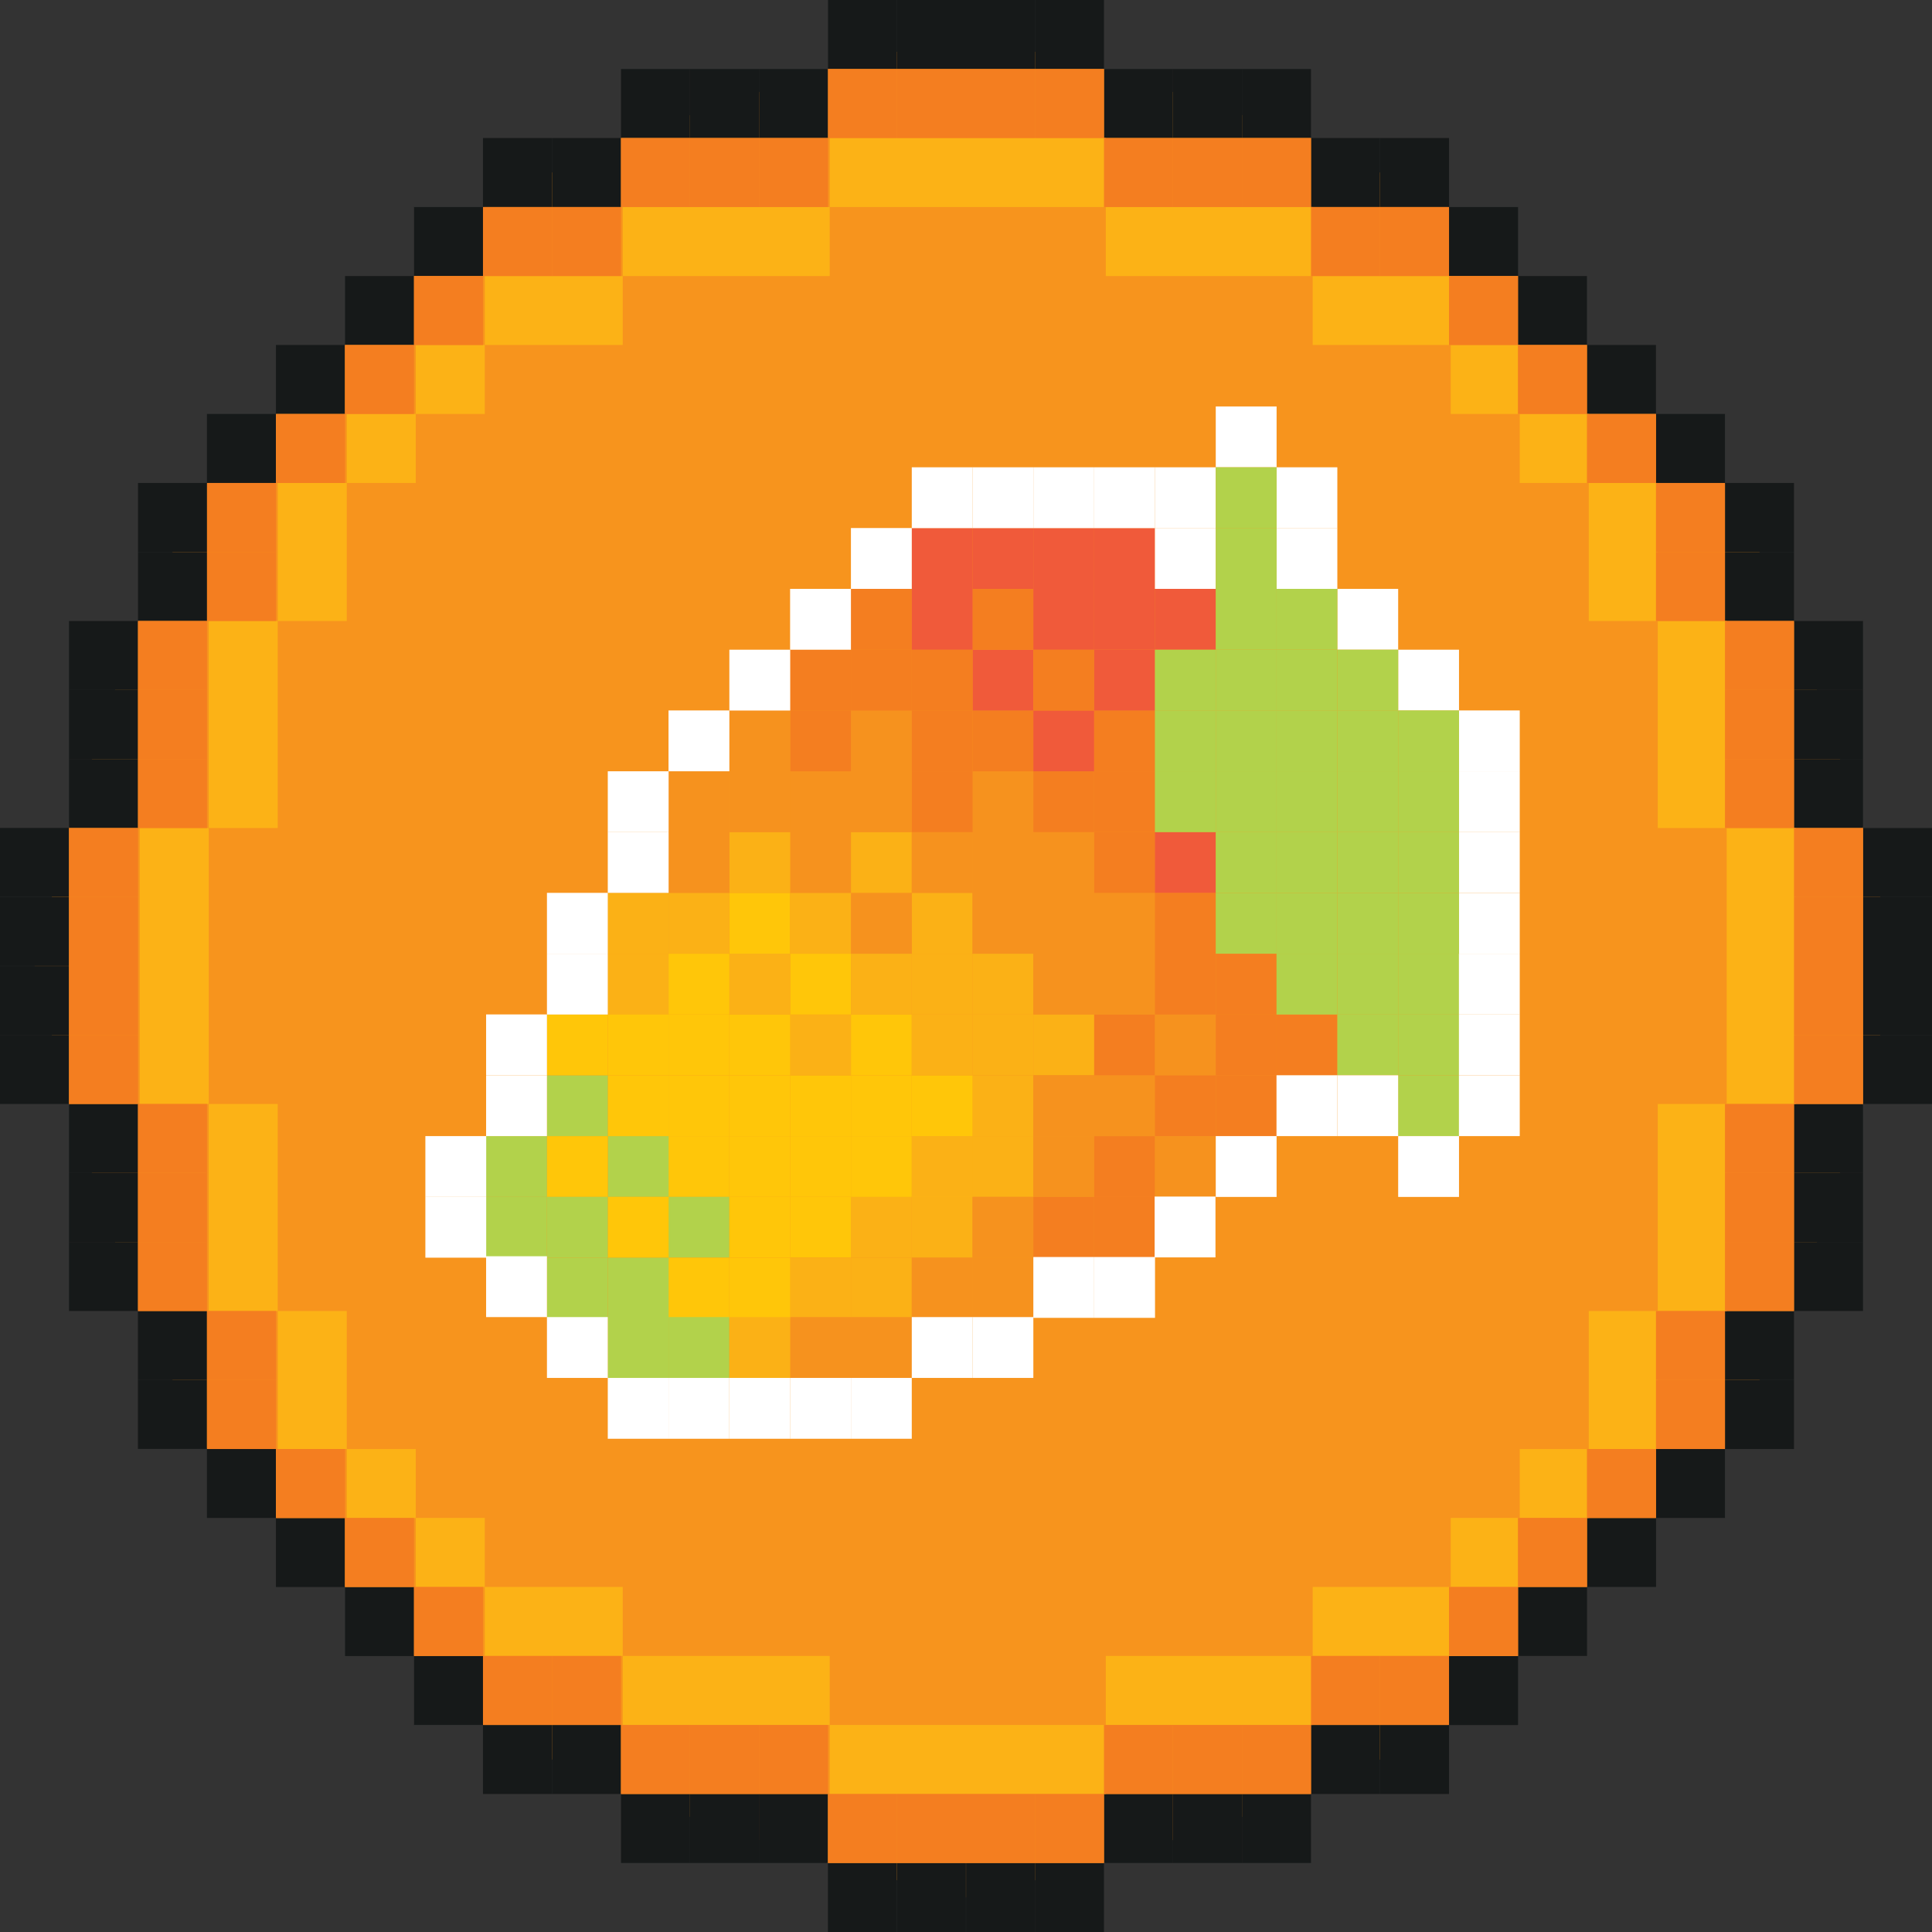 <?xml version="1.0" encoding="UTF-8"?><svg id="Layer_1" xmlns="http://www.w3.org/2000/svg" viewBox="0 0 203.25 203.25"><rect x="0" y="0" width="203.25" height="203.25" fill="#333333" stroke="none"/><defs><style>.cls-1{fill:#f7941d;}.cls-2{fill:#f05a3a;}.cls-3{fill:#f47e20;}.cls-4{fill:#fff;}.cls-5{fill:#f6921e;}.cls-6{fill:#ffc609;}.cls-7{fill:#fcb216;}.cls-8{fill:#fbb116;}.cls-9{fill:#b2d24b;}.cls-10{fill:#161919;}</style></defs><g><polygon class="cls-1" points="14.52 65.33 21.78 50.81 50.81 21.78 65.33 14.52 87.11 7.26 101.62 3.63 116.14 7.26 137.92 14.52 152.44 21.78 181.47 50.81 188.73 65.33 195.99 87.11 199.62 101.62 195.99 116.14 188.73 137.92 181.47 152.44 152.44 181.47 137.92 188.73 116.14 195.99 101.62 199.62 87.11 195.99 65.33 188.73 50.81 181.47 21.78 152.44 14.52 137.92 7.26 116.14 3.63 101.62 7.26 87.11 14.52 65.33"/><g><rect class="cls-10" x="87.11" width="7.26" height="7.26"/><rect class="cls-10" x="94.37" width="7.26" height="7.26"/><rect class="cls-10" x="101.62" width="7.26" height="7.26"/><rect class="cls-10" x="108.88" width="7.26" height="7.26"/><rect class="cls-10" x="116.14" y="7.26" width="7.26" height="7.26"/><rect class="cls-10" x="123.4" y="7.26" width="7.26" height="7.26"/><rect class="cls-10" x="130.66" y="7.26" width="7.26" height="7.26"/><rect class="cls-10" x="137.92" y="14.52" width="7.26" height="7.26"/><rect class="cls-10" x="145.18" y="14.52" width="7.26" height="7.26"/><rect class="cls-10" x="152.44" y="21.78" width="7.26" height="7.26"/><rect class="cls-10" x="159.69" y="29.04" width="7.26" height="7.26"/><rect class="cls-10" x="166.95" y="36.29" width="7.26" height="7.26"/><rect class="cls-10" x="174.21" y="43.55" width="7.26" height="7.26"/><rect class="cls-10" x="181.47" y="50.81" width="7.26" height="7.26"/><rect class="cls-10" x="181.47" y="58.07" width="7.26" height="7.26"/><rect class="cls-10" x="188.73" y="65.33" width="7.26" height="7.26"/><rect class="cls-10" x="188.73" y="72.59" width="7.26" height="7.26"/><rect class="cls-10" x="188.73" y="79.85" width="7.26" height="7.26"/><rect class="cls-10" x="188.73" y="116.14" width="7.26" height="7.26" transform="translate(312.13 -72.59) rotate(90)"/><rect class="cls-10" x="188.73" y="123.4" width="7.26" height="7.26" transform="translate(319.39 -65.33) rotate(90)"/><rect class="cls-10" x="188.73" y="130.66" width="7.26" height="7.26" transform="translate(326.65 -58.07) rotate(90)"/><rect class="cls-10" x="181.47" y="137.92" width="7.26" height="7.26" transform="translate(326.65 -43.55) rotate(90)"/><rect class="cls-10" x="181.47" y="145.18" width="7.26" height="7.26" transform="translate(333.91 -36.29) rotate(90)"/><rect class="cls-10" x="174.21" y="152.44" width="7.26" height="7.26" transform="translate(333.91 -21.78) rotate(90)"/><rect class="cls-10" x="166.95" y="159.69" width="7.26" height="7.26" transform="translate(333.91 -7.26) rotate(90)"/><rect class="cls-10" x="159.69" y="166.95" width="7.26" height="7.26" transform="translate(333.91 7.26) rotate(90)"/><rect class="cls-10" x="152.44" y="174.21" width="7.26" height="7.26" transform="translate(333.91 21.78) rotate(90)"/><rect class="cls-10" x="145.18" y="181.47" width="7.26" height="7.26" transform="translate(333.91 36.29) rotate(90)"/><rect class="cls-10" x="137.92" y="181.47" width="7.26" height="7.26" transform="translate(326.65 43.55) rotate(90)"/><rect class="cls-10" x="130.66" y="188.73" width="7.26" height="7.26" transform="translate(326.65 58.07) rotate(90)"/><rect class="cls-10" x="123.4" y="188.73" width="7.26" height="7.26" transform="translate(319.39 65.33) rotate(90)"/><rect class="cls-10" x="116.14" y="188.73" width="7.26" height="7.26" transform="translate(312.13 72.59) rotate(90)"/><rect class="cls-10" x="195.99" y="87.11" width="7.26" height="7.26"/><rect class="cls-10" x="195.99" y="94.37" width="7.26" height="7.26"/><rect class="cls-10" x="195.99" y="101.62" width="7.26" height="7.26"/><rect class="cls-10" x="195.99" y="108.88" width="7.26" height="7.26"/><rect class="cls-10" x="108.88" y="195.99" width="7.26" height="7.26" transform="translate(225.02 399.24) rotate(180)"/><rect class="cls-10" x="101.62" y="195.99" width="7.26" height="7.26" transform="translate(210.51 399.24) rotate(180)"/><rect class="cls-10" x="94.37" y="195.99" width="7.26" height="7.26" transform="translate(195.99 399.24) rotate(180)"/><rect class="cls-10" x="87.11" y="195.99" width="7.26" height="7.26" transform="translate(181.47 399.24) rotate(180)"/><rect class="cls-10" x="79.85" y="188.73" width="7.26" height="7.26" transform="translate(166.95 384.72) rotate(180)"/><rect class="cls-10" x="72.59" y="188.73" width="7.26" height="7.26" transform="translate(152.44 384.72) rotate(180)"/><rect class="cls-10" x="65.33" y="188.73" width="7.26" height="7.26" transform="translate(137.92 384.72) rotate(180)"/><rect class="cls-10" x="58.07" y="181.47" width="7.26" height="7.26" transform="translate(123.4 370.2) rotate(180)"/><rect class="cls-10" x="50.81" y="181.47" width="7.26" height="7.26" transform="translate(108.88 370.2) rotate(180)"/><rect class="cls-10" x="43.55" y="174.21" width="7.26" height="7.26" transform="translate(94.37 355.68) rotate(180)"/><rect class="cls-10" x="36.29" y="166.95" width="7.26" height="7.26" transform="translate(79.85 341.17) rotate(180)"/><rect class="cls-10" x="29.04" y="159.69" width="7.26" height="7.26" transform="translate(65.33 326.65) rotate(180)"/><rect class="cls-10" x="21.78" y="152.44" width="7.26" height="7.26" transform="translate(50.81 312.13) rotate(180)"/><rect class="cls-10" x="14.52" y="145.18" width="7.26" height="7.26" transform="translate(36.29 297.61) rotate(180)"/><rect class="cls-10" x="14.52" y="137.92" width="7.26" height="7.26" transform="translate(36.29 283.1) rotate(180)"/><rect class="cls-10" x="7.26" y="130.66" width="7.26" height="7.26" transform="translate(21.78 268.58) rotate(180)"/><rect class="cls-10" x="7.26" y="123.4" width="7.26" height="7.26" transform="translate(21.78 254.06) rotate(180)"/><rect class="cls-10" x="7.26" y="116.14" width="7.26" height="7.26" transform="translate(21.78 239.54) rotate(180)"/><rect class="cls-10" x="7.26" y="79.85" width="7.26" height="7.26" transform="translate(-72.59 94.37) rotate(-90)"/><rect class="cls-10" x="7.26" y="72.59" width="7.26" height="7.26" transform="translate(-65.33 87.11) rotate(-90)"/><rect class="cls-10" x="7.26" y="65.33" width="7.26" height="7.26" transform="translate(-58.07 79.85) rotate(-90)"/><rect class="cls-10" x="14.52" y="58.07" width="7.26" height="7.26" transform="translate(-43.55 79.85) rotate(-90)"/><rect class="cls-10" x="14.52" y="50.81" width="7.26" height="7.26" transform="translate(-36.29 72.59) rotate(-90)"/><rect class="cls-10" x="21.78" y="43.55" width="7.26" height="7.26" transform="translate(-21.78 72.59) rotate(-90)"/><rect class="cls-10" x="29.04" y="36.29" width="7.26" height="7.26" transform="translate(-7.26 72.59) rotate(-90)"/><rect class="cls-10" x="36.29" y="29.04" width="7.26" height="7.26" transform="translate(7.26 72.59) rotate(-90)"/><rect class="cls-10" x="43.55" y="21.78" width="7.26" height="7.26" transform="translate(21.78 72.59) rotate(-90)"/><rect class="cls-10" x="50.81" y="14.52" width="7.26" height="7.26" transform="translate(36.29 72.59) rotate(-90)"/><rect class="cls-10" x="58.07" y="14.52" width="7.26" height="7.26" transform="translate(43.55 79.85) rotate(-90)"/><rect class="cls-10" x="65.33" y="7.26" width="7.26" height="7.26" transform="translate(58.07 79.85) rotate(-90)"/><rect class="cls-10" x="72.59" y="7.26" width="7.26" height="7.26" transform="translate(65.33 87.11) rotate(-90)"/><rect class="cls-10" x="79.85" y="7.26" width="7.26" height="7.26" transform="translate(72.59 94.37) rotate(-90)"/><rect class="cls-10" x="0" y="108.88" width="7.26" height="7.26" transform="translate(7.26 225.02) rotate(180)"/><rect class="cls-10" x="0" y="101.62" width="7.26" height="7.26" transform="translate(7.26 210.51) rotate(180)"/><rect class="cls-10" x="0" y="94.37" width="7.26" height="7.26" transform="translate(7.26 195.99) rotate(180)"/><rect class="cls-10" x="0" y="87.11" width="7.26" height="7.26" transform="translate(7.26 181.47) rotate(180)"/></g><g><polygon class="cls-7" points="145.36 36.29 152.62 36.29 152.62 29.04 145.36 29.04 138.1 29.04 138.1 36.29 145.36 36.29"/><polygon class="cls-7" points="65.51 36.29 65.51 29.04 58.25 29.04 51 29.04 51 36.29 58.25 36.29 65.51 36.29"/><polygon class="cls-7" points="123.58 29.04 130.84 29.04 138.1 29.04 138.1 21.78 130.84 21.78 123.58 21.78 116.33 21.78 116.33 29.04 123.58 29.04"/><polygon class="cls-7" points="80.03 29.04 87.29 29.04 87.29 21.78 80.03 21.78 72.77 21.78 65.51 21.78 65.51 29.04 72.77 29.04 80.03 29.04"/><polygon class="cls-7" points="101.81 21.78 109.07 21.78 116.33 21.78 116.33 14.52 109.07 14.52 101.81 14.52 94.55 14.52 87.29 14.52 87.29 21.78 94.55 21.78 101.81 21.78"/><rect class="cls-7" x="43.74" y="36.29" width="7.26" height="7.26"/><rect class="cls-7" x="36.48" y="43.55" width="7.26" height="7.26"/><polygon class="cls-7" points="36.48 58.07 36.48 50.81 29.22 50.81 29.22 58.07 29.22 65.33 36.48 65.33 36.48 58.07"/><polygon class="cls-7" points="36.48 137.92 29.22 137.92 29.22 145.18 29.22 152.44 36.48 152.44 36.48 145.18 36.48 137.92"/><polygon class="cls-7" points="29.22 79.85 29.22 72.59 29.22 65.33 21.96 65.33 21.96 72.59 21.96 79.85 21.96 87.11 29.22 87.11 29.22 79.85"/><polygon class="cls-7" points="29.22 123.4 29.22 116.14 21.96 116.14 21.96 123.4 21.96 130.66 21.96 137.92 29.22 137.92 29.22 130.66 29.22 123.4"/><polygon class="cls-7" points="21.96 101.62 21.96 94.37 21.96 87.11 14.7 87.11 14.7 94.37 14.7 101.62 14.7 108.88 14.7 116.14 21.96 116.14 21.96 108.88 21.96 101.62"/><rect class="cls-7" x="36.48" y="152.44" width="7.26" height="7.26"/><polygon class="cls-7" points="58.25 166.95 51 166.95 51 159.69 43.74 159.69 43.74 166.95 43.74 166.95 51 166.95 51 174.21 58.25 174.21 65.51 174.21 65.51 166.95 58.25 166.95"/><polygon class="cls-7" points="138.1 166.95 138.1 174.21 145.36 174.21 152.62 174.21 152.62 166.95 145.36 166.95 138.1 166.95"/><polygon class="cls-7" points="80.03 174.21 72.77 174.21 65.51 174.21 65.51 181.47 72.77 181.47 80.03 181.47 87.29 181.47 87.29 174.21 80.03 174.21"/><polygon class="cls-7" points="123.58 174.21 116.33 174.21 116.33 181.47 123.58 181.47 130.84 181.47 138.1 181.47 138.1 174.21 130.84 174.21 123.58 174.21"/><polygon class="cls-7" points="101.81 181.47 94.55 181.47 87.29 181.47 87.29 188.73 94.55 188.73 101.81 188.73 109.07 188.73 116.33 188.73 116.33 181.47 109.07 181.47 101.81 181.47"/><rect class="cls-7" x="152.62" y="159.69" width="7.26" height="7.26"/><rect class="cls-7" x="152.62" y="36.29" width="7.26" height="7.26"/><polygon class="cls-7" points="159.88 159.69 167.14 159.69 167.14 159.69 167.14 152.44 159.88 152.44 159.88 159.69"/><rect class="cls-7" x="159.88" y="43.55" width="7.26" height="7.26"/><polygon class="cls-7" points="167.14 145.18 167.14 152.44 174.4 152.44 174.4 145.18 174.4 137.92 167.14 137.92 167.14 145.18"/><polygon class="cls-7" points="167.14 65.33 174.4 65.33 174.4 58.07 174.4 50.81 167.14 50.81 167.14 58.07 167.14 65.33"/><polygon class="cls-7" points="174.4 123.4 174.4 130.66 174.4 137.92 181.65 137.92 181.65 130.66 181.65 123.4 181.65 116.14 174.4 116.14 174.4 123.4"/><polygon class="cls-7" points="174.4 79.85 174.4 87.11 181.65 87.11 181.65 79.85 181.65 72.59 181.65 65.33 174.4 65.33 174.4 72.59 174.4 79.85"/><polygon class="cls-7" points="181.65 87.11 181.65 94.37 181.65 101.62 181.65 108.88 181.65 116.14 188.91 116.14 188.91 108.88 188.91 101.62 188.91 94.37 188.91 87.11 181.65 87.11"/></g><g><rect class="cls-3" x="188.73" y="87.11" width="7.26" height="7.26"/><rect class="cls-3" x="188.73" y="94.37" width="7.26" height="7.26"/><rect class="cls-3" x="188.73" y="101.62" width="7.26" height="7.26"/><rect class="cls-3" x="181.47" y="65.33" width="7.26" height="7.26"/><rect class="cls-3" x="181.47" y="72.59" width="7.26" height="7.26"/><rect class="cls-3" x="174.21" y="50.81" width="7.26" height="7.26"/><rect class="cls-3" x="166.95" y="43.55" width="7.26" height="7.26"/><rect class="cls-3" x="159.69" y="36.29" width="7.26" height="7.26"/><rect class="cls-3" x="152.44" y="29.04" width="7.26" height="7.26"/><rect class="cls-3" x="145.18" y="21.78" width="7.26" height="7.26"/><rect class="cls-3" x="137.92" y="21.78" width="7.26" height="7.26"/><rect class="cls-3" x="130.66" y="14.52" width="7.26" height="7.26"/><rect class="cls-3" x="123.4" y="14.52" width="7.26" height="7.26"/><rect class="cls-3" x="116.14" y="14.52" width="7.26" height="7.26"/><rect class="cls-3" x="79.85" y="14.52" width="7.26" height="7.26"/><rect class="cls-3" x="72.59" y="14.52" width="7.26" height="7.26"/><rect class="cls-3" x="65.33" y="14.52" width="7.26" height="7.26"/><rect class="cls-3" x="58.07" y="21.78" width="7.26" height="7.26"/><rect class="cls-3" x="50.81" y="21.78" width="7.26" height="7.26"/><rect class="cls-3" x="43.55" y="29.04" width="7.26" height="7.26"/><rect class="cls-3" x="36.29" y="36.29" width="7.26" height="7.26"/><rect class="cls-3" x="29.04" y="43.55" width="7.26" height="7.26"/><rect class="cls-3" x="21.78" y="50.81" width="7.26" height="7.26"/><rect class="cls-3" x="21.78" y="58.07" width="7.26" height="7.26"/><rect class="cls-3" x="14.52" y="65.33" width="7.26" height="7.26"/><rect class="cls-3" x="14.52" y="72.59" width="7.26" height="7.26"/><rect class="cls-3" x="14.52" y="79.85" width="7.26" height="7.26"/><rect class="cls-3" x="14.52" y="116.14" width="7.26" height="7.26"/><rect class="cls-3" x="14.52" y="123.4" width="7.26" height="7.26"/><rect class="cls-3" x="14.52" y="130.66" width="7.26" height="7.26"/><rect class="cls-3" x="21.78" y="137.92" width="7.26" height="7.26"/><rect class="cls-3" x="21.78" y="145.18" width="7.26" height="7.26"/><rect class="cls-3" x="29.04" y="152.44" width="7.26" height="7.26"/><rect class="cls-3" x="36.29" y="159.69" width="7.26" height="7.26"/><rect class="cls-3" x="43.55" y="166.95" width="7.26" height="7.26"/><rect class="cls-3" x="50.81" y="174.21" width="7.26" height="7.26"/><rect class="cls-3" x="58.07" y="174.21" width="7.26" height="7.26"/><rect class="cls-3" x="65.33" y="181.47" width="7.26" height="7.26"/><rect class="cls-3" x="72.59" y="181.47" width="7.26" height="7.26"/><rect class="cls-3" x="79.85" y="181.47" width="7.26" height="7.26"/><rect class="cls-3" x="87.11" y="188.73" width="7.26" height="7.26"/><rect class="cls-3" x="94.37" y="188.73" width="7.26" height="7.26"/><rect class="cls-3" x="101.62" y="188.73" width="7.26" height="7.26"/><rect class="cls-3" x="108.88" y="188.73" width="7.26" height="7.26"/><rect class="cls-3" x="116.14" y="181.47" width="7.26" height="7.26"/><rect class="cls-3" x="123.4" y="181.47" width="7.26" height="7.26"/><rect class="cls-3" x="130.66" y="181.47" width="7.26" height="7.26"/><rect class="cls-3" x="137.92" y="174.21" width="7.26" height="7.26"/><rect class="cls-3" x="145.18" y="174.21" width="7.26" height="7.26"/><rect class="cls-3" x="152.44" y="166.95" width="7.26" height="7.26"/><rect class="cls-3" x="159.69" y="159.69" width="7.26" height="7.26"/><rect class="cls-3" x="166.95" y="152.44" width="7.26" height="7.26"/><rect class="cls-3" x="174.21" y="145.18" width="7.26" height="7.26"/><rect class="cls-3" x="174.21" y="137.92" width="7.26" height="7.26"/><rect class="cls-3" x="181.47" y="130.66" width="7.26" height="7.26"/><rect class="cls-3" x="181.47" y="123.4" width="7.26" height="7.26"/><rect class="cls-3" x="181.47" y="116.14" width="7.26" height="7.26"/><rect class="cls-3" x="7.26" y="87.11" width="7.26" height="7.26"/><rect class="cls-3" x="7.26" y="94.37" width="7.26" height="7.26"/><rect class="cls-3" x="7.26" y="101.62" width="7.26" height="7.26"/><rect class="cls-3" x="7.26" y="108.88" width="7.26" height="7.26"/><rect class="cls-3" x="108.88" y="7.26" width="7.26" height="7.26"/><rect class="cls-3" x="101.62" y="7.26" width="7.26" height="7.26"/><rect class="cls-3" x="94.37" y="7.26" width="7.26" height="7.26"/><rect class="cls-3" x="87.11" y="7.26" width="7.26" height="7.26"/><rect class="cls-3" x="174.21" y="58.07" width="7.26" height="7.26"/><rect class="cls-3" x="181.47" y="79.85" width="7.26" height="7.26"/><rect class="cls-3" x="188.73" y="108.88" width="7.26" height="7.26"/></g></g><g><rect class="cls-8" x="89.52" y="132.31" width="6.4" height="6.4"/><rect class="cls-8" x="89.52" y="125.91" width="6.4" height="6.4"/><rect class="cls-6" x="95.92" y="119.52" width="6.4" height="6.4"/><rect class="cls-6" x="89.52" y="119.52" width="6.4" height="6.4"/><rect class="cls-6" x="83.12" y="119.52" width="6.4" height="6.4"/><rect class="cls-6" x="89.52" y="113.12" width="6.4" height="6.4"/><rect class="cls-6" x="83.12" y="113.12" width="6.4" height="6.4"/><rect class="cls-6" x="76.73" y="113.12" width="6.4" height="6.4"/><rect class="cls-6" x="89.52" y="106.72" width="6.4" height="6.4"/><rect class="cls-8" x="83.12" y="106.72" width="6.4" height="6.4"/><rect class="cls-6" x="76.73" y="106.72" width="6.4" height="6.4"/><rect class="cls-6" x="83.12" y="100.33" width="6.4" height="6.4"/><rect class="cls-8" x="76.73" y="100.33" width="6.4" height="6.4"/><rect class="cls-6" x="70.33" y="100.33" width="6.4" height="6.4"/><rect class="cls-6" x="76.73" y="93.93" width="6.4" height="6.4"/><rect class="cls-6" x="70.33" y="119.52" width="6.4" height="6.4"/><rect class="cls-6" x="76.73" y="119.52" width="6.4" height="6.4"/><rect class="cls-6" x="83.12" y="125.91" width="6.4" height="6.4"/><rect class="cls-9" x="70.33" y="125.91" width="6.4" height="6.4"/><rect class="cls-6" x="76.73" y="125.91" width="6.4" height="6.4"/><rect class="cls-8" x="83.12" y="132.31" width="6.4" height="6.4"/><rect class="cls-6" x="70.33" y="132.31" width="6.4" height="6.4"/><rect class="cls-6" x="76.73" y="132.31" width="6.4" height="6.4"/><rect class="cls-5" x="89.52" y="138.56" width="6.4" height="6.4"/><rect class="cls-5" x="83.12" y="138.56" width="6.4" height="6.4"/><rect class="cls-6" x="70.33" y="113.12" width="6.4" height="6.4"/><rect class="cls-6" x="70.33" y="106.72" width="6.4" height="6.4"/><rect class="cls-8" x="95.92" y="125.91" width="6.4" height="6.4"/><rect class="cls-8" x="102.31" y="119.52" width="6.4" height="6.4"/><rect class="cls-8" x="102.31" y="113.12" width="6.4" height="6.4"/><rect class="cls-6" x="95.92" y="113.12" width="6.4" height="6.4"/><rect class="cls-8" x="102.31" y="106.72" width="6.4" height="6.4"/><rect class="cls-8" x="95.92" y="106.72" width="6.4" height="6.4"/><rect class="cls-8" x="95.92" y="119.52" width="6.4" height="6.4"/><rect class="cls-8" x="108.71" y="106.72" width="6.4" height="6.4"/><rect class="cls-8" x="102.31" y="100.33" width="6.4" height="6.4"/><rect class="cls-8" x="95.92" y="100.33" width="6.4" height="6.4"/><rect class="cls-8" x="89.52" y="100.33" width="6.4" height="6.4"/><rect class="cls-8" x="95.92" y="93.93" width="6.4" height="6.4"/><rect class="cls-5" x="89.52" y="93.93" width="6.4" height="6.4"/><rect class="cls-8" x="83.12" y="93.93" width="6.4" height="6.4"/><rect class="cls-8" x="70.33" y="93.93" width="6.4" height="6.4"/><rect class="cls-8" x="89.52" y="87.53" width="6.4" height="6.4"/><rect class="cls-5" x="83.12" y="87.53" width="6.4" height="6.4"/><rect class="cls-8" x="76.73" y="87.53" width="6.4" height="6.4"/><rect class="cls-8" x="63.94" y="100.33" width="6.4" height="6.4"/><rect class="cls-8" x="63.94" y="93.93" width="6.4" height="6.4"/><rect class="cls-9" x="63.94" y="119.52" width="6.4" height="6.4"/><rect class="cls-6" x="63.94" y="125.91" width="6.4" height="6.4"/><rect class="cls-6" x="63.94" y="113.12" width="6.4" height="6.4"/><rect class="cls-6" x="63.94" y="106.72" width="6.4" height="6.4"/><rect class="cls-6" x="57.54" y="119.52" width="6.4" height="6.4"/><rect class="cls-9" x="70.33" y="138.56" width="6.4" height="6.4"/><rect class="cls-8" x="76.73" y="138.56" width="6.4" height="6.4"/><rect class="cls-9" x="63.94" y="132.31" width="6.4" height="6.4"/><rect class="cls-9" x="63.94" y="138.56" width="6.4" height="6.4"/><rect class="cls-9" x="57.54" y="125.91" width="6.4" height="6.4"/><rect class="cls-9" x="57.54" y="132.31" width="6.4" height="6.4"/><rect class="cls-9" x="51.14" y="119.52" width="6.4" height="6.4"/><rect class="cls-9" x="51.14" y="125.91" width="6.4" height="6.4"/><rect class="cls-9" x="57.54" y="113.12" width="6.4" height="6.4"/><rect class="cls-6" x="57.54" y="106.72" width="6.4" height="6.4"/><rect class="cls-5" x="102.31" y="132.31" width="6.4" height="6.4"/><rect class="cls-5" x="95.92" y="132.31" width="6.4" height="6.4"/><rect class="cls-5" x="102.31" y="125.91" width="6.4" height="6.4"/><rect class="cls-3" x="108.71" y="125.91" width="6.4" height="6.4"/><rect class="cls-3" x="115.11" y="125.91" width="6.4" height="6.4"/><rect class="cls-5" x="108.71" y="119.52" width="6.4" height="6.4"/><rect class="cls-3" x="115.11" y="119.52" width="6.4" height="6.4"/><rect class="cls-5" x="121.5" y="119.52" width="6.4" height="6.4"/><rect class="cls-5" x="108.71" y="113.12" width="6.4" height="6.4"/><rect class="cls-5" x="115.11" y="113.12" width="6.4" height="6.4"/><rect class="cls-3" x="121.5" y="113.12" width="6.4" height="6.4"/><rect class="cls-3" x="115.11" y="106.72" width="6.4" height="6.4"/><rect class="cls-5" x="121.5" y="106.72" width="6.4" height="6.4"/><rect class="cls-5" x="108.71" y="100.33" width="6.4" height="6.4"/><rect class="cls-5" x="115.11" y="100.33" width="6.4" height="6.4"/><rect class="cls-5" x="102.31" y="93.93" width="6.4" height="6.4"/><rect class="cls-5" x="108.71" y="93.93" width="6.4" height="6.4"/><rect class="cls-5" x="115.11" y="93.93" width="6.4" height="6.4"/><rect class="cls-5" x="102.31" y="87.53" width="6.4" height="6.4"/><rect class="cls-5" x="95.92" y="87.53" width="6.4" height="6.4"/><rect class="cls-5" x="70.33" y="87.53" width="6.4" height="6.4"/><rect class="cls-5" x="108.71" y="87.53" width="6.4" height="6.4"/><rect class="cls-5" x="102.31" y="81.14" width="6.4" height="6.4"/><rect class="cls-3" x="95.92" y="81.14" width="6.4" height="6.4"/><rect class="cls-5" x="89.52" y="81.14" width="6.4" height="6.4"/><rect class="cls-5" x="83.12" y="81.14" width="6.4" height="6.4"/><rect class="cls-5" x="76.73" y="81.14" width="6.4" height="6.4"/><rect class="cls-5" x="70.33" y="81.14" width="6.4" height="6.4"/><rect class="cls-5" x="89.52" y="74.74" width="6.4" height="6.4"/><rect class="cls-3" x="83.12" y="74.74" width="6.4" height="6.4"/><rect class="cls-5" x="76.73" y="74.74" width="6.4" height="6.4"/><rect class="cls-3" x="127.9" y="113.12" width="6.4" height="6.4"/><rect class="cls-3" x="127.9" y="106.72" width="6.4" height="6.4"/><rect class="cls-3" x="134.29" y="106.72" width="6.4" height="6.4"/><rect class="cls-3" x="121.5" y="100.33" width="6.4" height="6.4"/><rect class="cls-3" x="127.9" y="100.33" width="6.4" height="6.4"/><rect class="cls-3" x="121.5" y="93.93" width="6.4" height="6.4"/><rect class="cls-3" x="115.11" y="87.53" width="6.4" height="6.4"/><rect class="cls-2" x="121.5" y="87.53" width="6.4" height="6.4"/><rect class="cls-3" x="108.71" y="81.14" width="6.4" height="6.4"/><rect class="cls-3" x="115.11" y="81.14" width="6.4" height="6.4"/><rect class="cls-3" x="102.31" y="74.74" width="6.4" height="6.4"/><rect class="cls-3" x="95.92" y="74.74" width="6.4" height="6.4"/><rect class="cls-2" x="108.71" y="74.74" width="6.4" height="6.4"/><rect class="cls-3" x="115.11" y="74.74" width="6.4" height="6.4"/><rect class="cls-2" x="102.31" y="68.35" width="6.4" height="6.4"/><rect class="cls-3" x="95.92" y="68.35" width="6.4" height="6.4"/><rect class="cls-3" x="89.52" y="68.35" width="6.4" height="6.4"/><rect class="cls-3" x="83.12" y="68.35" width="6.4" height="6.4"/><rect class="cls-3" x="108.71" y="68.35" width="6.4" height="6.4"/><rect class="cls-2" x="115.11" y="68.35" width="6.4" height="6.4"/><rect class="cls-3" x="102.31" y="61.95" width="6.4" height="6.4"/><rect class="cls-3" x="89.52" y="61.95" width="6.4" height="6.4"/><g><rect class="cls-2" x="95.92" y="61.95" width="6.4" height="6.4"/><rect class="cls-2" x="108.71" y="61.95" width="6.4" height="6.4"/><rect class="cls-2" x="115.11" y="61.95" width="6.4" height="6.4"/><rect class="cls-2" x="102.31" y="55.55" width="6.4" height="6.4"/><rect class="cls-2" x="95.92" y="55.55" width="6.4" height="6.4"/><rect class="cls-2" x="108.71" y="55.55" width="6.4" height="6.4"/><rect class="cls-2" x="115.11" y="55.55" width="6.4" height="6.4"/><rect class="cls-2" x="121.5" y="61.95" width="6.4" height="6.4"/></g><rect class="cls-9" x="134.29" y="100.33" width="6.4" height="6.4"/><rect class="cls-9" x="140.69" y="100.33" width="6.4" height="6.4"/><rect class="cls-9" x="147.09" y="100.33" width="6.4" height="6.4"/><rect class="cls-9" x="140.69" y="106.72" width="6.4" height="6.4"/><rect class="cls-9" x="147.09" y="106.72" width="6.4" height="6.4"/><rect class="cls-9" x="147.09" y="113.12" width="6.4" height="6.4"/><rect class="cls-4" x="153.48" y="113.12" width="6.4" height="6.4"/><rect class="cls-4" x="153.48" y="106.72" width="6.4" height="6.4"/><rect class="cls-4" x="153.48" y="100.33" width="6.4" height="6.4"/><rect class="cls-4" x="153.48" y="93.93" width="6.4" height="6.4"/><rect class="cls-4" x="153.48" y="87.53" width="6.4" height="6.4"/><rect class="cls-4" x="153.48" y="81.14" width="6.4" height="6.4"/><rect class="cls-4" x="153.48" y="74.74" width="6.4" height="6.4"/><rect class="cls-4" x="147.09" y="68.35" width="6.4" height="6.4"/><rect class="cls-4" x="140.69" y="61.95" width="6.4" height="6.4"/><rect class="cls-4" x="134.29" y="55.55" width="6.4" height="6.4"/><rect class="cls-4" x="121.5" y="55.55" width="6.4" height="6.4"/><rect class="cls-4" x="134.29" y="49.16" width="6.4" height="6.4"/><rect class="cls-4" x="121.5" y="49.16" width="6.4" height="6.4"/><rect class="cls-4" x="115.11" y="49.16" width="6.4" height="6.4"/><rect class="cls-4" x="108.71" y="49.16" width="6.4" height="6.4"/><rect class="cls-4" x="102.31" y="49.16" width="6.4" height="6.4"/><rect class="cls-4" x="95.92" y="49.16" width="6.4" height="6.4"/><rect class="cls-4" x="89.52" y="55.55" width="6.4" height="6.4"/><rect class="cls-4" x="83.12" y="61.95" width="6.4" height="6.4"/><rect class="cls-4" x="76.73" y="68.35" width="6.4" height="6.4"/><rect class="cls-4" x="70.33" y="74.74" width="6.4" height="6.4"/><rect class="cls-4" x="63.94" y="81.14" width="6.4" height="6.4"/><rect class="cls-4" x="63.94" y="87.53" width="6.4" height="6.4"/><rect class="cls-4" x="57.54" y="93.93" width="6.4" height="6.4"/><rect class="cls-4" x="57.54" y="100.33" width="6.4" height="6.4"/><rect class="cls-4" x="51.14" y="106.72" width="6.4" height="6.4"/><rect class="cls-4" x="51.14" y="113.12" width="6.4" height="6.4"/><rect class="cls-4" x="44.75" y="119.52" width="6.4" height="6.4"/><rect class="cls-4" x="44.75" y="125.91" width="6.4" height="6.4"/><rect class="cls-4" x="51.14" y="132.16" width="6.4" height="6.4"/><rect class="cls-4" x="57.54" y="138.56" width="6.4" height="6.4"/><rect class="cls-4" x="63.94" y="144.96" width="6.4" height="6.4"/><rect class="cls-4" x="70.33" y="144.96" width="6.4" height="6.4"/><rect class="cls-4" x="76.73" y="144.96" width="6.4" height="6.4"/><rect class="cls-4" x="83.12" y="144.96" width="6.4" height="6.4"/><rect class="cls-4" x="89.52" y="144.96" width="6.4" height="6.4"/><rect class="cls-4" x="95.92" y="138.56" width="6.4" height="6.4"/><rect class="cls-4" x="102.31" y="138.56" width="6.4" height="6.4"/><rect class="cls-4" x="108.71" y="132.24" width="6.4" height="6.4"/><rect class="cls-4" x="115.11" y="132.24" width="6.4" height="6.4"/><rect class="cls-4" x="121.47" y="125.88" width="6.4" height="6.4"/><rect class="cls-4" x="127.9" y="119.52" width="6.4" height="6.4"/><rect class="cls-4" x="134.29" y="113.12" width="6.4" height="6.4"/><rect class="cls-4" x="140.69" y="113.12" width="6.4" height="6.4"/><rect class="cls-4" x="147.09" y="119.52" width="6.4" height="6.4"/><rect class="cls-4" x="127.9" y="42.76" width="6.4" height="6.4"/><rect class="cls-9" x="127.9" y="93.93" width="6.4" height="6.4"/><rect class="cls-9" x="134.29" y="93.93" width="6.4" height="6.4"/><rect class="cls-9" x="140.69" y="93.93" width="6.4" height="6.4"/><rect class="cls-9" x="127.9" y="87.53" width="6.4" height="6.4"/><rect class="cls-9" x="134.29" y="87.53" width="6.4" height="6.4"/><rect class="cls-9" x="140.69" y="87.53" width="6.4" height="6.4"/><rect class="cls-9" x="127.9" y="81.14" width="6.4" height="6.4"/><rect class="cls-9" x="134.29" y="81.14" width="6.4" height="6.4"/><rect class="cls-9" x="140.69" y="81.14" width="6.4" height="6.4"/><rect class="cls-9" x="127.9" y="74.74" width="6.4" height="6.4"/><rect class="cls-9" x="134.29" y="74.74" width="6.4" height="6.4"/><rect class="cls-9" x="127.9" y="61.95" width="6.4" height="6.4"/><rect class="cls-9" x="127.9" y="55.55" width="6.4" height="6.4"/><rect class="cls-9" x="127.9" y="49.16" width="6.4" height="6.4"/><rect class="cls-9" x="127.9" y="68.35" width="6.4" height="6.4"/><rect class="cls-9" x="134.29" y="61.95" width="6.4" height="6.4"/><rect class="cls-9" x="134.29" y="68.35" width="6.4" height="6.4"/><rect class="cls-9" x="140.69" y="74.74" width="6.4" height="6.4"/><rect class="cls-9" x="147.09" y="93.93" width="6.4" height="6.4"/><rect class="cls-9" x="147.09" y="87.53" width="6.4" height="6.4"/><rect class="cls-9" x="147.09" y="81.14" width="6.4" height="6.4"/><rect class="cls-9" x="147.09" y="74.74" width="6.4" height="6.4"/><rect class="cls-9" x="140.69" y="68.35" width="6.4" height="6.4"/><rect class="cls-9" x="121.5" y="81.14" width="6.4" height="6.4"/><rect class="cls-9" x="121.5" y="74.74" width="6.4" height="6.4"/><rect class="cls-9" x="121.5" y="68.35" width="6.4" height="6.4"/></g></svg>
